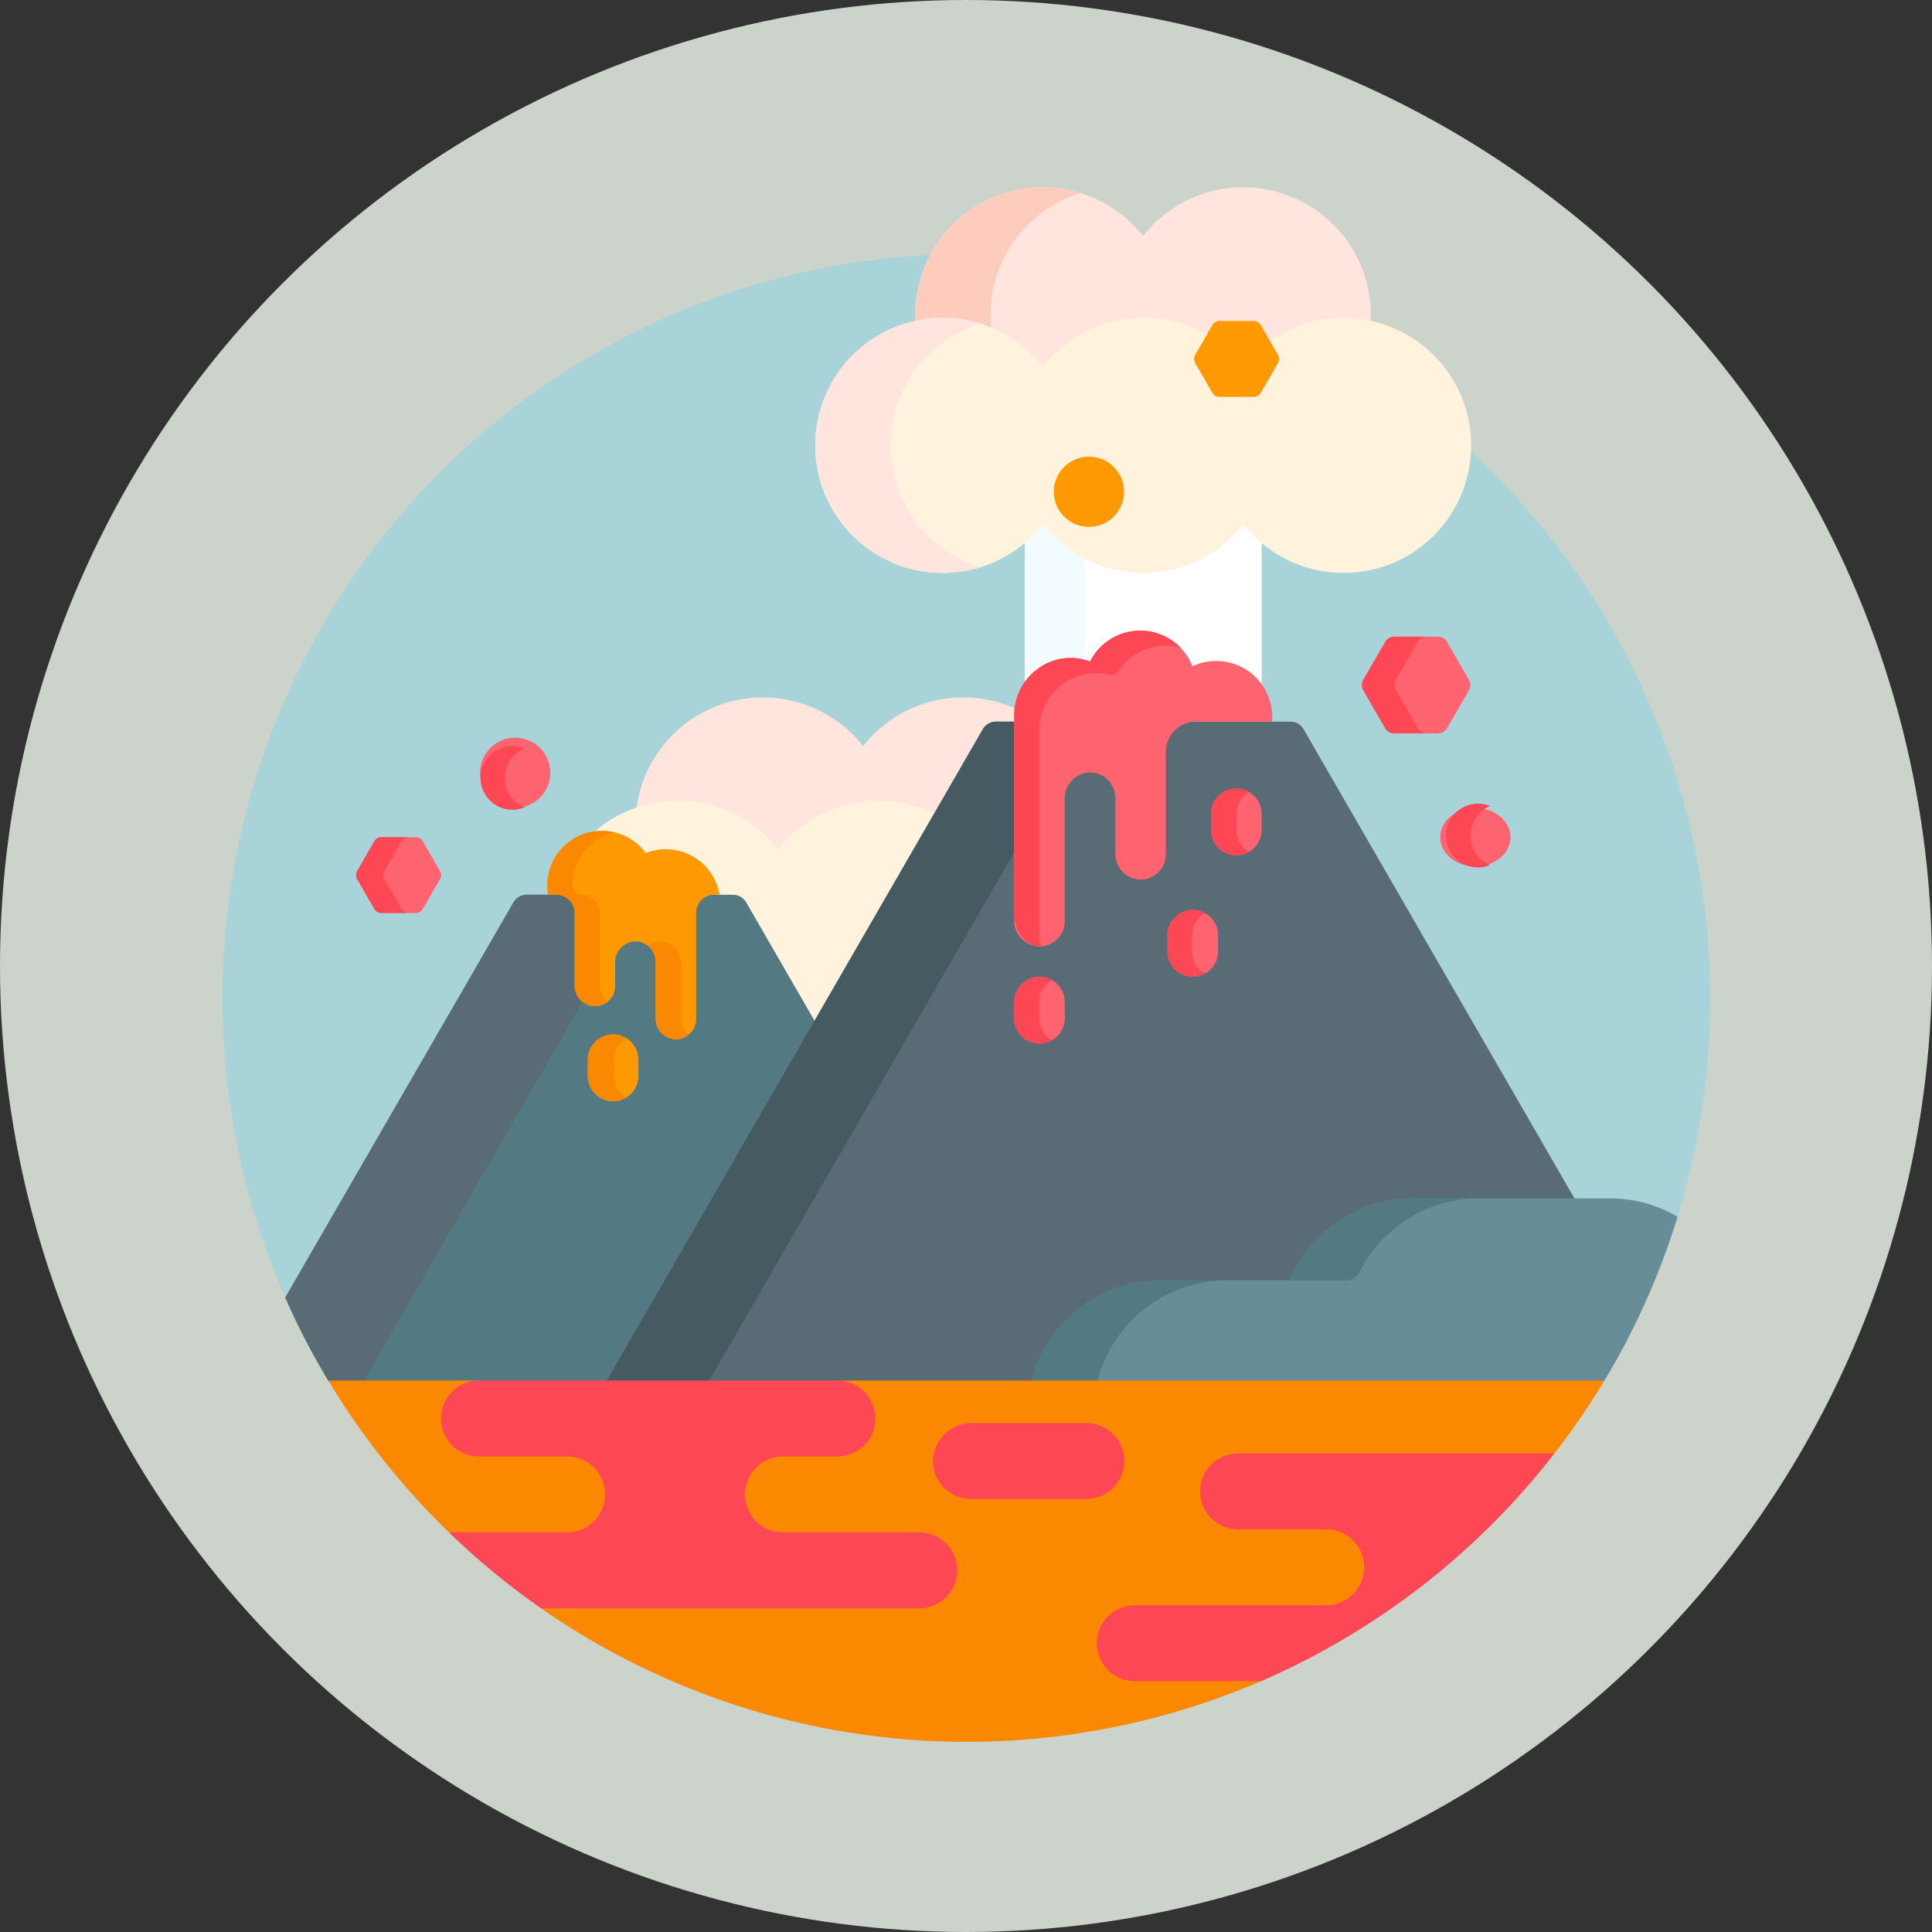 <svg xmlns="http://www.w3.org/2000/svg" width="165" height="165" viewBox="0 0 165 165">
  <rect x="0" y="0" width="165" height="165" fill="#333333" stroke="none"/>
  <g id="_14" data-name="14" transform="translate(-714 -3292.502)">
    <circle id="Elipse_5412" data-name="Elipse 5412" cx="82.5" cy="82.5" r="82.5" transform="translate(714 3292.502)" fill="#ccd3ca"/>
    <g id="volcanico" transform="translate(722 3308.502)">
      <path id="Trazado_690075" data-name="Trazado 690075" d="M74.529,22a63.539,63.539,0,0,0-54.491,96.2l.3.259H80.018l.332-.259a11.259,11.259,0,0,1,10.774-8.3H102.3l.067-.158a11.149,11.149,0,0,1,10.279-6.843H129.5a11.09,11.09,0,0,1,5.4,1.408l.362-.093A63.567,63.567,0,0,0,74.529,22Z" transform="translate(0 -16.295)" fill="#a8d3d8"/>
      <g id="Grupo_946255" data-name="Grupo 946255" transform="translate(46.333 43.563)">
        <path id="Trazado_690076" data-name="Trazado 690076" d="M175.2,168a10.869,10.869,0,0,0-8.557,4.158,10.888,10.888,0,0,0-19.38,5.528,10.642,10.642,0,0,1,11.916,3.448l.2.259.2-.259a10.618,10.618,0,0,1,13-2.989l.083.375,4.431-7.675a1.04,1.04,0,0,1,.9-.519H179.8v-.764a4.873,4.873,0,0,1,.032-.528A10.847,10.847,0,0,0,175.2,168Z" transform="translate(-147.261 -168)" fill="#ffe5de"/>
      </g>
      <path id="Trazado_690077" data-name="Trazado 690077" d="M135.5,210.3a1.041,1.041,0,0,1,.9.519l6.062,10.5L152.9,203.221a10.877,10.877,0,0,0-13.561,2.937,10.888,10.888,0,0,0-19.134,4.139Z" transform="translate(-80.89 -149.621)" fill="#fff3de"/>
      <g id="Grupo_946261" data-name="Grupo 946261" transform="translate(16.368)">
        <path id="Trazado_690078" data-name="Trazado 690078" d="M71.064,233.648A1.3,1.3,0,0,0,69.941,233H52.314a1.3,1.3,0,0,0-1.123.648L31.7,267.4a63.357,63.357,0,0,0,3.669,7.085l.3.259H94.792Z" transform="translate(-31.703 -172.583)" fill="#537983"/>
        <path id="Trazado_690079" data-name="Trazado 690079" d="M56.414,240.718v-6.162A1.556,1.556,0,0,0,54.858,233H52.314a1.3,1.3,0,0,0-1.123.648L31.7,267.4a63.354,63.354,0,0,0,3.669,7.085l.3.259h2.593l18.826-32.607A1.84,1.84,0,0,1,56.414,240.718Z" transform="translate(-31.703 -172.583)" fill="#596c76"/>
        <path id="Trazado_690080" data-name="Trazado 690080" d="M294.131,109.607l-.2-.259-.2.259a10.625,10.625,0,0,1-16.707,0l-.2-.259-.2.259a10.793,10.793,0,0,1-1.352,1.424v12.679a4.472,4.472,0,0,1,5.48-1.971l.218.082.1-.208a4.532,4.532,0,0,1,8.271.379l.1.256.25-.116a4.516,4.516,0,0,1,5.8,1.786V111.03a10.77,10.77,0,0,1-1.352-1.424Z" transform="translate(-212.104 -80.994)" fill="#fff"/>
        <path id="Trazado_690081" data-name="Trazado 690081" d="M280.377,112.421a10.641,10.641,0,0,1-3.36-2.814l-.2-.259-.2.259a10.793,10.793,0,0,1-1.352,1.424v12.679a4.46,4.46,0,0,1,5.119-2.089Z" transform="translate(-212.104 -80.994)" fill="#f2fbff"/>
        <g id="Grupo_946256" data-name="Grupo 946256" transform="translate(27.307 45.631)">
          <path id="Trazado_690082" data-name="Trazado 690082" d="M173.686,232.251a11.259,11.259,0,0,1,10.774-8.3h11.176l.067-.158a11.149,11.149,0,0,1,10.279-6.843h13.967l-23.283-40.328a1.3,1.3,0,0,0-1.123-.648H170.4a1.3,1.3,0,0,0-1.123.648L137.011,232.51h36.675Z" transform="translate(-137.011 -175.976)" fill="#596c76"/>
        </g>
        <path id="Trazado_690083" data-name="Trazado 690083" d="M326.651,333H309.8a11.45,11.45,0,0,0-10.518,7h-11a11.452,11.452,0,0,0-11.106,8.816h48.705l.3-.259a63.227,63.227,0,0,0,6.24-13.984,11.312,11.312,0,0,0-5.76-1.574Z" transform="translate(-213.519 -246.653)" fill="#678d98"/>
        <g id="Grupo_946257" data-name="Grupo 946257" transform="translate(63.649 86.347)">
          <path id="Trazado_690084" data-name="Trazado 690084" d="M378.605,333h-5.65a11.45,11.45,0,0,0-10.518,7h4.823a1.31,1.31,0,0,0,1.164-.727A11.443,11.443,0,0,1,378.605,333Z" transform="translate(-340.327 -333)" fill="#537983"/>
          <path id="Trazado_690085" data-name="Trazado 690085" d="M293.924,360h-5.65a11.452,11.452,0,0,0-11.106,8.816h5.65A11.452,11.452,0,0,1,293.924,360Z" transform="translate(-277.168 -352.999)" fill="#537983"/>
        </g>
        <path id="Trazado_690086" data-name="Trazado 690086" d="M145.754,232.51l26.2-45.374v-11.16H170.4a1.3,1.3,0,0,0-1.123.648L137.011,232.51Z" transform="translate(-109.705 -130.345)" fill="#465a61"/>
        <g id="Grupo_946259" data-name="Grupo 946259" transform="translate(45.262)">
          <path id="Trazado_690087" data-name="Trazado 690087" d="M241.591,11.409a10.577,10.577,0,0,1,8.353,4.059l.2.259.2-.259a10.625,10.625,0,0,1,16.707,0l.2.259.2-.259a10.614,10.614,0,0,1,10.657-3.805c.018-.256.03-.513.03-.773a10.888,10.888,0,0,0-19.448-6.732,10.888,10.888,0,0,0-19.448,6.732c0,.26.012.517.03.773a10.62,10.62,0,0,1,2.3-.254Z" transform="translate(-230.701)" fill="#ffe5de"/>
          <path id="Trazado_690088" data-name="Trazado 690088" d="M241.591,11.409a10.618,10.618,0,0,1,4.167.847A10.9,10.9,0,0,1,253.353.482a10.891,10.891,0,0,0-14.095,10.409c0,.26.012.517.03.773A10.62,10.62,0,0,1,241.591,11.409Z" transform="translate(-230.701 0)" fill="#feccbc"/>
          <path id="Trazado_690089" data-name="Trazado 690089" d="M251.376,43a10.869,10.869,0,0,0-8.557,4.158,10.884,10.884,0,0,0-17.114,0,10.891,10.891,0,1,0,0,13.465,10.884,10.884,0,0,0,17.114,0A10.89,10.89,0,1,0,251.376,43Z" transform="translate(-206.258 -31.85)" fill="#fff3de"/>
          <g id="Grupo_946258" data-name="Grupo 946258" transform="translate(0 11.15)">
            <path id="Trazado_690090" data-name="Trazado 690090" d="M212.674,53.891a10.9,10.9,0,0,1,7.679-10.409,10.891,10.891,0,1,0,0,20.817A10.9,10.9,0,0,1,212.674,53.891Z" transform="translate(-206.258 -43)" fill="#ffe5de"/>
          </g>
        </g>
        <path id="Trazado_690091" data-name="Trazado 690091" d="M293.8,153.39a4.789,4.789,0,0,0-6.818-4.346,4.791,4.791,0,0,0-8.744-.4,4.733,4.733,0,0,0-2.54-.231,4.9,4.9,0,0,0-3.939,4.856v17.464a2.21,2.21,0,0,0,2.017,2.23,2.161,2.161,0,0,0,2.3-2.156V160.35a2.21,2.21,0,0,1,2.017-2.23,2.161,2.161,0,0,1,2.3,2.156v4.752a2.21,2.21,0,0,0,2.017,2.23,2.161,2.161,0,0,0,2.3-2.156v-8.736a2.593,2.593,0,0,1,2.593-2.593h6.463C293.789,153.646,293.8,153.519,293.8,153.39Z" transform="translate(-209.511 -108.142)" fill="#fe646f"/>
        <g id="Grupo_946260" data-name="Grupo 946260" transform="translate(62.247 37.857)">
          <path id="Trazado_690092" data-name="Trazado 690092" d="M273.9,172.027V154.563a4.9,4.9,0,0,1,3.939-4.856,4.706,4.706,0,0,1,2,.063.761.761,0,0,0,.819-.315,4.777,4.777,0,0,1,5.328-1.971,4.786,4.786,0,0,0-7.745,1.157,4.736,4.736,0,0,0-2.54-.231,4.9,4.9,0,0,0-3.939,4.856v16.875a3.183,3.183,0,0,0,.931,2.283,1.622,1.622,0,0,0,1.406.531A2.275,2.275,0,0,1,273.9,172.027Z" transform="translate(-271.758 -145.998)" fill="#fd4755"/>
        </g>
        <path id="Trazado_690093" data-name="Trazado 690093" d="M273.919,265.705a2.161,2.161,0,0,0,2.161-2.161v-1.383a2.161,2.161,0,1,0-4.322,0v1.383A2.161,2.161,0,0,0,273.919,265.705Z" transform="translate(-209.511 -192.582)" fill="#fe646f"/>
        <path id="Trazado_690094" data-name="Trazado 690094" d="M273.9,263.545v-1.383a2.158,2.158,0,0,1,1.092-1.877,2.159,2.159,0,0,0-3.229,1.877v1.383a2.159,2.159,0,0,0,3.229,1.877A2.159,2.159,0,0,1,273.9,263.545Z" transform="translate(-209.511 -192.582)" fill="#fd4755"/>
        <path id="Trazado_690095" data-name="Trazado 690095" d="M133.495,284.705a2.161,2.161,0,0,0,2.161-2.161v-1.383a2.161,2.161,0,1,0-4.322,0v1.383A2.16,2.16,0,0,0,133.495,284.705Z" transform="translate(-105.5 -206.656)" fill="#fe9901"/>
        <path id="Trazado_690096" data-name="Trazado 690096" d="M133.581,282.545v-1.383a2.157,2.157,0,0,1,1.037-1.843,2.158,2.158,0,0,0-3.284,1.843v1.383a2.157,2.157,0,0,0,3.284,1.843A2.157,2.157,0,0,1,133.581,282.545Z" transform="translate(-105.5 -206.656)" fill="#fb8801"/>
        <path id="Trazado_690097" data-name="Trazado 690097" d="M338.752,203.705a2.161,2.161,0,0,0,2.161-2.161v-1.383a2.161,2.161,0,0,0-4.322,0v1.383A2.161,2.161,0,0,0,338.752,203.705Z" transform="translate(-257.533 -146.659)" fill="#fe646f"/>
        <path id="Trazado_690098" data-name="Trazado 690098" d="M338.771,201.545v-1.383a2.158,2.158,0,0,1,1.071-1.863,2.158,2.158,0,0,0-3.251,1.863v1.383a2.158,2.158,0,0,0,3.251,1.863A2.158,2.158,0,0,1,338.771,201.545Z" transform="translate(-257.533 -146.659)" fill="#fd4755"/>
        <path id="Trazado_690099" data-name="Trazado 690099" d="M324.419,243.705a2.161,2.161,0,0,0,2.161-2.161v-1.383a2.161,2.161,0,0,0-4.322,0v1.383A2.161,2.161,0,0,0,324.419,243.705Z" transform="translate(-246.917 -176.287)" fill="#fe646f"/>
        <path id="Trazado_690100" data-name="Trazado 690100" d="M324.352,241.544v-1.383a2.16,2.16,0,0,1,1.114-1.89,2.16,2.16,0,0,0-3.208,1.89v1.383a2.16,2.16,0,0,0,3.208,1.89A2.159,2.159,0,0,1,324.352,241.544Z" transform="translate(-246.917 -176.286)" fill="#fd4755"/>
        <path id="Trazado_690101" data-name="Trazado 690101" d="M392.788,148h-3.743a.887.887,0,0,0-.768.444l-1.872,3.242a.887.887,0,0,0,0,.887l1.872,3.242a.887.887,0,0,0,.768.444h3.743a.887.887,0,0,0,.768-.444l1.872-3.242a.887.887,0,0,0,0-.887l-1.872-3.242A.887.887,0,0,0,392.788,148Z" transform="translate(-294.342 -109.623)" fill="#fe646f"/>
        <path id="Trazado_690102" data-name="Trazado 690102" d="M391.054,155.814l-1.872-3.242a.887.887,0,0,1,0-.887l1.872-3.242a.887.887,0,0,1,.768-.444h-2.778a.887.887,0,0,0-.768.444l-1.872,3.242a.887.887,0,0,0,0,.887l1.872,3.242a.887.887,0,0,0,.768.444h2.778A.887.887,0,0,1,391.054,155.814Z" transform="translate(-294.341 -109.623)" fill="#fd4755"/>
        <path id="Trazado_690103" data-name="Trazado 690103" d="M336.1,44.033h-2.935a.7.7,0,0,0-.6.348l-1.467,2.541a.7.7,0,0,0,0,.7l1.467,2.541a.7.7,0,0,0,.6.348H336.1a.7.7,0,0,0,.6-.348l1.467-2.541a.7.7,0,0,0,0-.7L336.7,44.381A.7.7,0,0,0,336.1,44.033Z" transform="translate(-253.392 -32.615)" fill="#fe9901"/>
        <path id="Trazado_690104" data-name="Trazado 690104" d="M60.1,214.033H57.163a.7.7,0,0,0-.6.348l-1.467,2.541a.7.7,0,0,0,0,.7l1.467,2.541a.7.7,0,0,0,.6.348H60.1a.7.7,0,0,0,.6-.348l1.467-2.541a.7.7,0,0,0,0-.7L60.7,214.381A.7.7,0,0,0,60.1,214.033Z" transform="translate(-48.959 -158.534)" fill="#fe646f"/>
        <path id="Trazado_690105" data-name="Trazado 690105" d="M58.894,220.16l-1.467-2.541a.7.7,0,0,1,0-.7l1.467-2.541a.7.7,0,0,1,.6-.348H57.163a.7.7,0,0,0-.6.348l-1.467,2.541a.7.7,0,0,0,0,.7l1.467,2.541a.7.7,0,0,0,.6.348H59.5A.7.7,0,0,1,58.894,220.16Z" transform="translate(-48.959 -158.535)" fill="#fd4755"/>
      </g>
      <g id="Grupo_946262" data-name="Grupo 946262" transform="translate(20.038 101.905)">
        <path id="Trazado_690106" data-name="Trazado 690106" d="M66.257,399.223H58.727a2.982,2.982,0,1,1,0-5.964V393H45.854A63.784,63.784,0,0,0,56.16,405.965l1.181.259h8.915a3.5,3.5,0,1,0,0-7Z" transform="translate(-45.854 -393)" fill="#fb8801"/>
        <path id="Trazado_690107" data-name="Trazado 690107" d="M141.209,393v.259a2.982,2.982,0,1,1,0,5.964h-4.641a3.5,3.5,0,0,0,0,7H148.21a2.982,2.982,0,0,1,0,5.964H116.239l-.337.259a63.6,63.6,0,0,0,61.5,6.223v-.259H166.621a2.982,2.982,0,1,1,0-5.964h16.346a3.5,3.5,0,1,0,0-7h-7.529a2.982,2.982,0,1,1,0-5.964h26.488l.532-.259A63.684,63.684,0,0,0,206.721,393Z" transform="translate(-97.738 -393)" fill="#fb8801"/>
      </g>
      <path id="Trazado_690108" data-name="Trazado 690108" d="M132.71,217.445a4.655,4.655,0,0,0-6.3-3.563,4.656,4.656,0,0,0-8.336,3.563h.708A1.556,1.556,0,0,1,120.334,219v6.162a1.777,1.777,0,0,0,1.676,1.8,1.729,1.729,0,0,0,1.782-1.728v-2a1.777,1.777,0,0,1,1.676-1.8,1.729,1.729,0,0,1,1.782,1.728v4.825a1.777,1.777,0,0,0,1.676,1.8,1.729,1.729,0,0,0,1.782-1.728V219a1.556,1.556,0,0,1,1.556-1.556Z" transform="translate(-79.255 -157.028)" fill="#fe9901"/>
      <g id="Grupo_946263" data-name="Grupo 946263" transform="translate(38.745 54.972)">
        <path id="Trazado_690109" data-name="Trazado 690109" d="M122.478,225.163V219a1.556,1.556,0,0,0-1.556-1.556.771.771,0,0,1-.778-.752v-.026a4.666,4.666,0,0,1,3.6-4.541,4.647,4.647,0,0,0-5.677,5.319h.708A1.556,1.556,0,0,1,120.334,219v6.162a1.777,1.777,0,0,0,1.669,1.8,1.721,1.721,0,0,0,1.145-.382A1.839,1.839,0,0,1,122.478,225.163Z" transform="translate(-118 -212)" fill="#fb8801"/>
        <path id="Trazado_690110" data-name="Trazado 690110" d="M153.972,254.932v-4.825a1.729,1.729,0,0,0-1.782-1.728,1.658,1.658,0,0,0-1.006.382,1.725,1.725,0,0,1,.644,1.346v4.825a1.777,1.777,0,0,0,1.676,1.8,1.722,1.722,0,0,0,1.138-.382,1.839,1.839,0,0,1-.669-1.418Z" transform="translate(-142.579 -238.945)" fill="#fb8801"/>
      </g>
      <ellipse id="Elipse_5420" data-name="Elipse 5420" cx="3" cy="2.5" rx="3" ry="2.5" transform="translate(115 53)" fill="#fe646f"/>
      <path id="Trazado_690111" data-name="Trazado 690111" d="M416.074,205.723a2.723,2.723,0,0,1,1.685-2.517,2.723,2.723,0,1,0,0,5.034A2.723,2.723,0,0,1,416.074,205.723Z" transform="translate(-298.502 -150.362)" fill="#fd4755"/>
      <circle id="Elipse_5421" data-name="Elipse 5421" cx="3" cy="3" r="3" transform="translate(82 23)" fill="#fe9901"/>
      <circle id="Elipse_5422" data-name="Elipse 5422" cx="3" cy="3" r="3" transform="translate(33 47)" fill="#fe646f"/>
      <g id="Grupo_946264" data-name="Grupo 946264" transform="translate(29.67 47.711)">
        <path id="Trazado_690112" data-name="Trazado 690112" d="M98.074,186.723a2.723,2.723,0,0,1,1.685-2.517,2.723,2.723,0,1,0,0,5.034A2.723,2.723,0,0,1,98.074,186.723Z" transform="translate(-92.629 -184)" fill="#fd4755"/>
        <path id="Trazado_690113" data-name="Trazado 690113" d="M83,396.241a3.241,3.241,0,0,0,3.241,3.241h7.529a3.241,3.241,0,1,1,0,6.483h-10.1a63.853,63.853,0,0,0,7.861,6.483H123.84a3.241,3.241,0,1,0,0-6.483H112.2a3.241,3.241,0,1,1,0-6.483h4.641a3.241,3.241,0,1,0,0-6.483h-30.6A3.241,3.241,0,0,0,83,396.241Z" transform="translate(-83 -338.806)" fill="#fd4755"/>
        <path id="Trazado_690114" data-name="Trazado 690114" d="M338.078,417h-27.02a3.241,3.241,0,1,0,0,6.483h7.529a3.241,3.241,0,0,1,0,6.483H302.241a3.241,3.241,0,1,0,0,6.483h10.784A63.743,63.743,0,0,0,338.078,417Z" transform="translate(-242.991 -356.583)" fill="#fd4755"/>
        <path id="Trazado_690115" data-name="Trazado 690115" d="M261.337,410.241A3.241,3.241,0,0,0,258.1,407H248.35A3.312,3.312,0,0,0,245,410.181a3.241,3.241,0,0,0,3.24,3.3H258.1A3.241,3.241,0,0,0,261.337,410.241Z" transform="translate(-202.994 -349.176)" fill="#fd4755"/>
      </g>
    </g>
  </g>
</svg>
